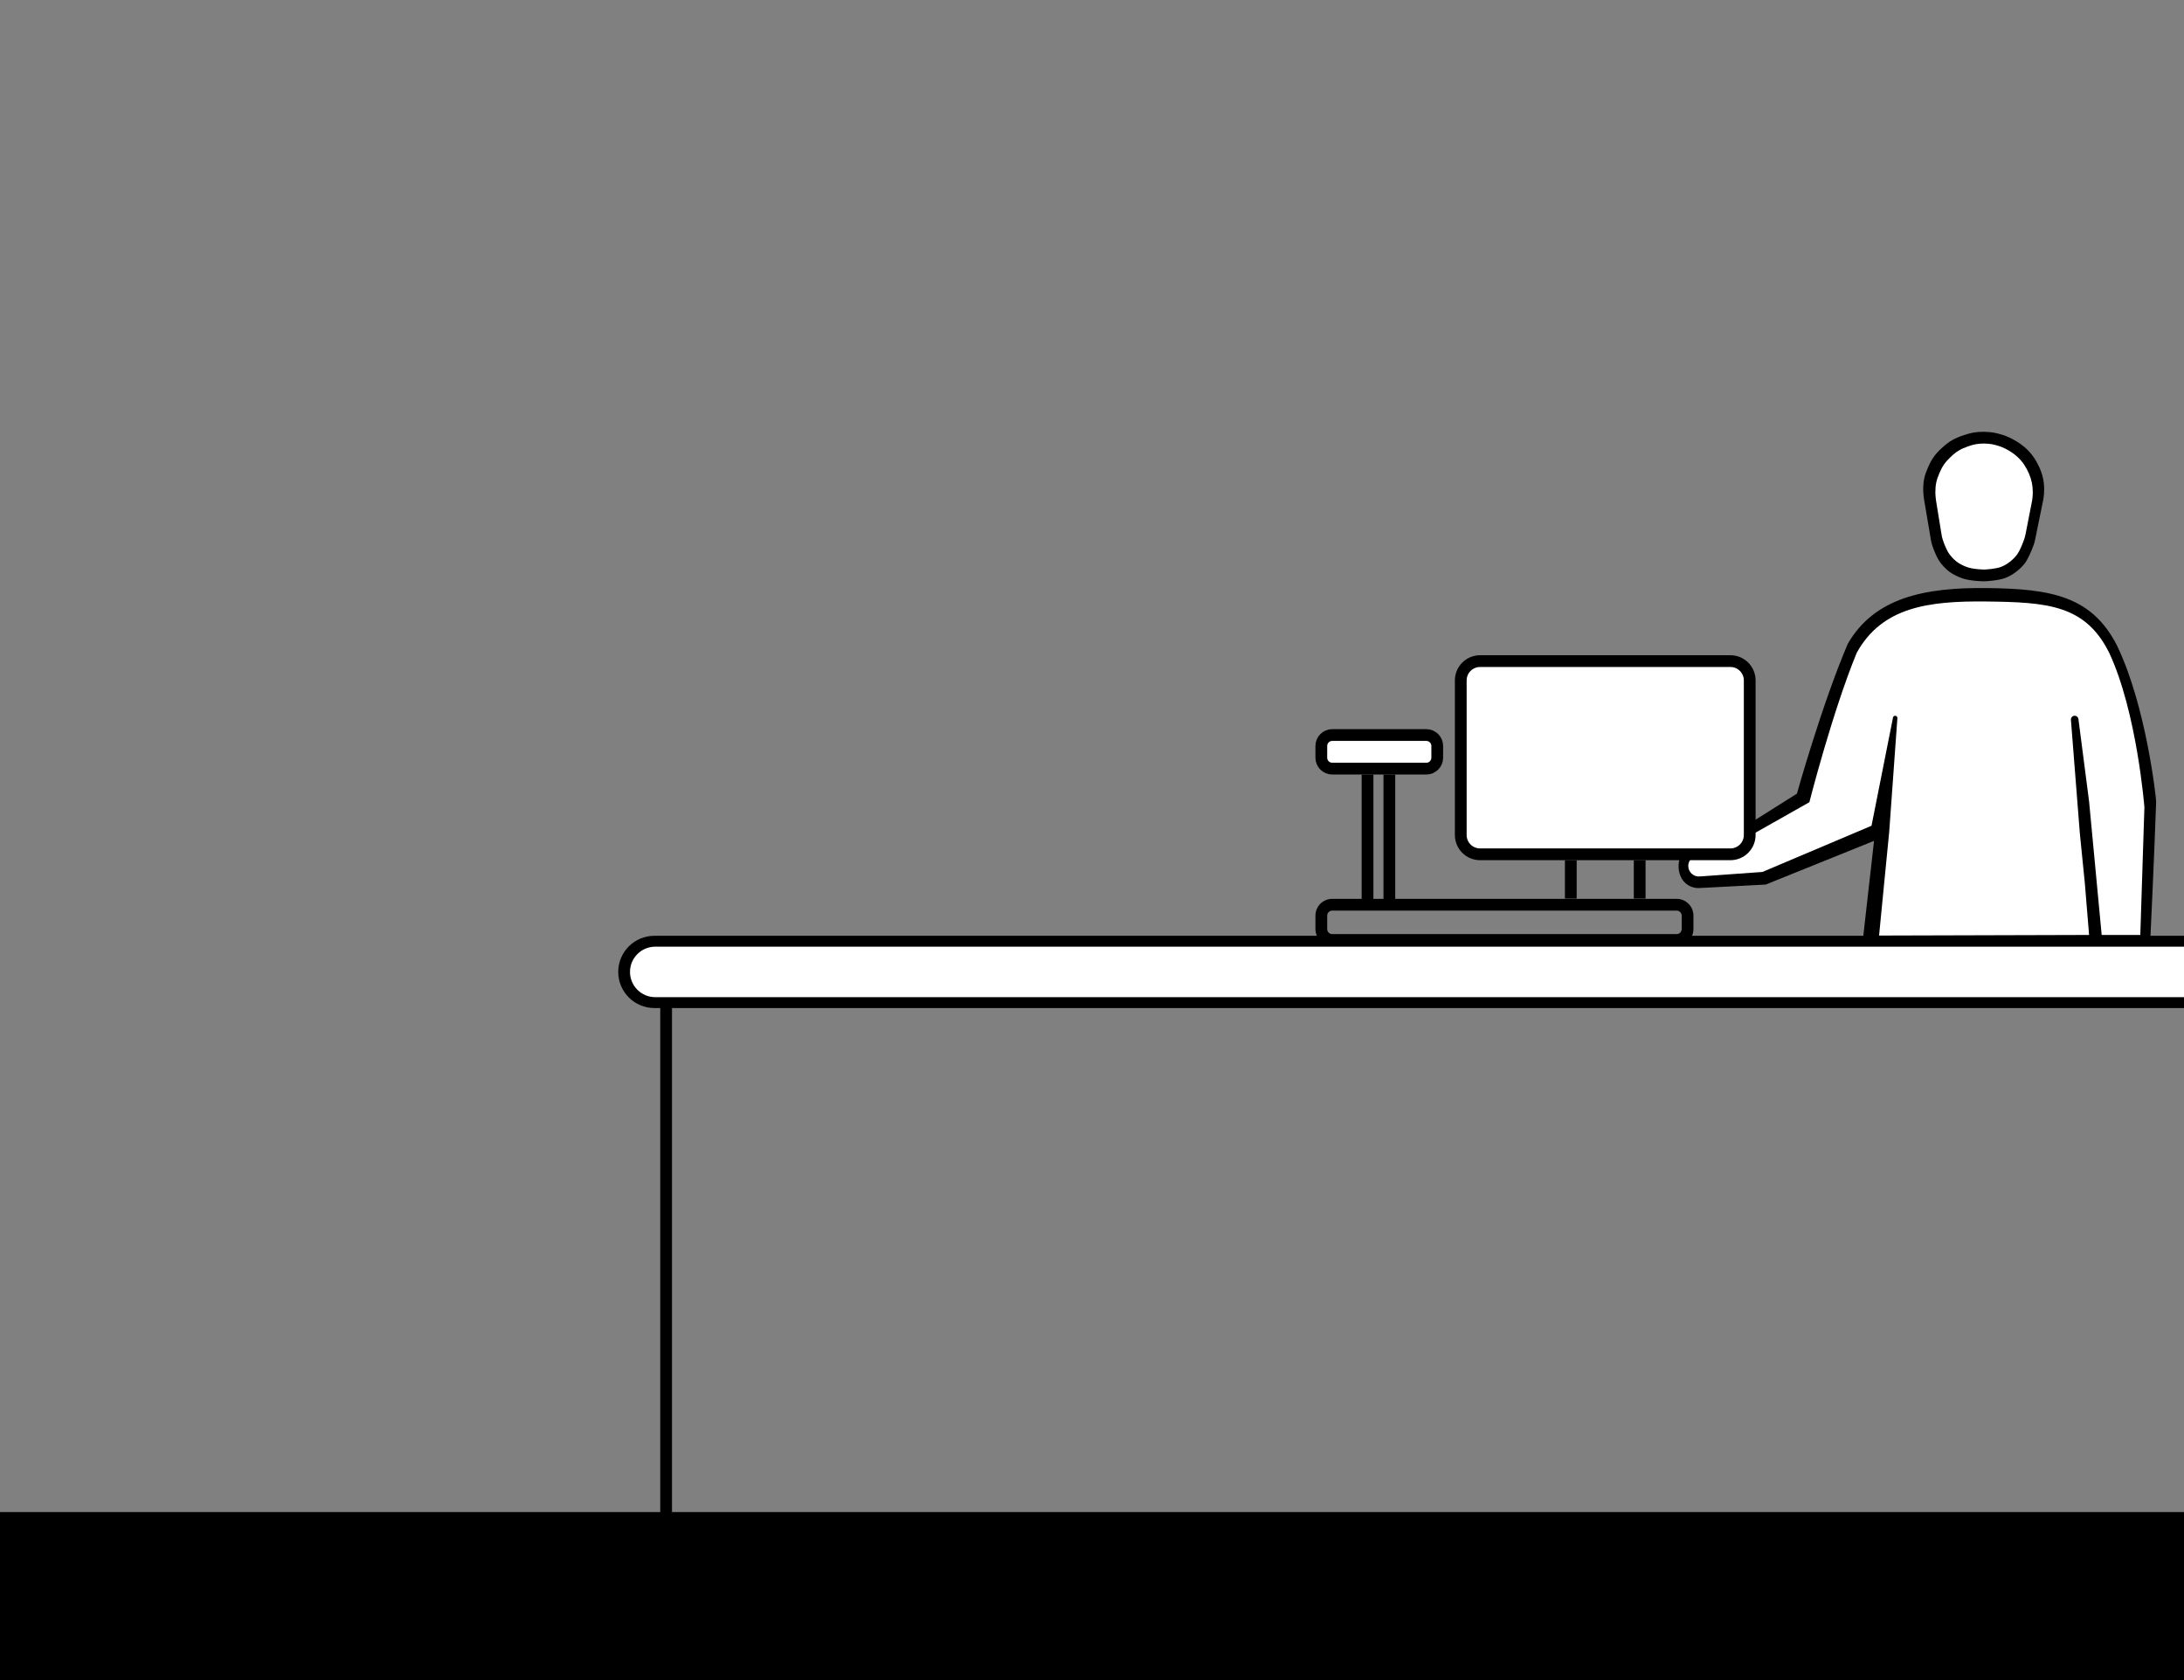 <svg width="1300" height="1000" viewBox="0 0 1300 1000" fill="none" xmlns="http://www.w3.org/2000/svg">
<rect x="0" y="0" width="1300" height="1000" fill="#808080" stroke="none"/>
<g clip-path="url(#clip0_1598_13)">
<path d="M400 596H393V900H0V1000H1300V900H400V596Z" fill="black"/>
<path d="M368 578.5C368 566.626 377.626 557 389.5 557H1301.5V600H389.5C377.626 600 368 590.374 368 578.5Z" fill="black"/>
<path d="M1283.43 477.162C1283.48 475.501 1277.52 420.035 1260 384C1244.95 354.825 1220.94 350.455 1182.82 350.021C1145.84 349.595 1115.77 355.537 1099.87 383.218C1084.43 419.322 1069.59 472.404 1069.59 472.404L1034.5 494.5L1010.44 500.954C1001.49 503.355 996.741 513.117 1000.37 521.641C1002.25 526.06 1006.69 528.832 1011.49 528.58L1051 526.5L1115.5 500.5L1109 558H1280C1280 558 1282 517 1283.43 477.162Z" fill="black"/>
<path d="M1276.43 480.47C1276.43 480.47 1271.99 423.786 1255.45 388.515C1241.25 359.957 1218.46 358.445 1182.49 358.02C1147.6 357.603 1120.23 361.42 1105.22 388.515C1090.65 423.854 1077 477.5 1077 477.5L1036.31 500.499L1009.24 509.434C1006.46 510.351 1004.68 513.06 1004.95 515.972C1005.25 519.39 1008.24 521.932 1011.67 521.686L1049.09 518.992L1114 491.5L1126.79 427.082C1126.91 426.465 1127.45 426.02 1128.08 426.02C1128.85 426.02 1129.45 426.67 1129.4 427.434L1124.5 495.5L1121.5 526L1118.5 556.855L1243.5 556.5L1241 526L1238 496L1232.69 428.435C1232.59 427.124 1233.63 426.005 1234.94 426.011C1236.07 426.016 1237.02 426.854 1237.16 427.971L1243.51 477.09L1251 556.5H1273.99L1276.43 480.47Z" fill="white"/>
<path d="M1193.42 344.086C1189.65 345.494 1182.61 345.996 1180.77 346C1180.77 346 1172.47 345.931 1167.64 344.086C1162.19 342.007 1159.15 339.977 1155.47 335.511C1152.98 332.489 1151.04 327.288 1150.15 324.658C1149.79 323.579 1149.54 322.47 1149.35 321.348L1145.26 297.194C1145.26 297.194 1144.76 293.702 1144.77 291.452C1144.79 286.101 1145.52 282.959 1147.69 278.054C1149.92 273.016 1151.87 270.319 1155.96 266.57C1160.32 262.574 1163.46 260.828 1169.1 258.945C1173.48 257.483 1176.15 257.038 1180.77 257C1185.73 257.167 1187.58 257.478 1192.32 258.945C1197.06 260.522 1201.9 263.318 1205.58 266.57C1209.26 269.822 1211.84 273.671 1213.85 278.054C1215.86 282.437 1216.77 286.669 1216.77 291.452C1216.77 293.255 1216.57 295.411 1216.28 297.194L1211.42 321.027C1211.17 322.256 1210.85 323.468 1210.41 324.644C1209.37 327.437 1207.21 332.821 1205.1 335.473C1202.17 339.149 1197.93 342.402 1193.42 344.086Z" fill="black"/>
<path d="M1191.19 337.387C1188.15 338.573 1182.48 338.996 1181 339C1181 339 1174.31 338.942 1170.42 337.387C1166.03 335.635 1163.58 333.925 1160.62 330.161C1158.67 327.687 1157.14 323.481 1156.4 321.21C1156.06 320.171 1155.83 319.105 1155.66 318.026L1152.39 297.871C1152.39 297.871 1151.99 294.928 1152 293.032C1152.02 288.523 1152.6 285.876 1154.35 281.742C1156.15 277.496 1157.72 275.224 1161.01 272.065C1164.52 268.697 1167.05 267.226 1171.59 265.639C1175.12 264.407 1177.27 264.032 1181 264C1185 264.141 1186.49 264.403 1190.3 265.639C1194.12 266.968 1198.02 269.324 1200.99 272.065C1203.95 274.805 1206.03 278.048 1207.65 281.742C1209.27 285.436 1210 289.002 1210 293.032C1210 294.552 1209.84 296.369 1209.61 297.871L1205.73 317.733C1205.5 318.917 1205.2 320.084 1204.8 321.219C1203.93 323.626 1202.24 327.961 1200.59 330.129C1198.24 333.227 1194.82 335.968 1191.19 337.387Z" fill="white"/>
<path d="M881 393.5H1030C1036.35 393.5 1041.5 398.649 1041.5 405V497C1041.5 503.351 1036.35 508.5 1030 508.5H881C874.649 508.5 869.5 503.351 869.5 497V405C869.5 398.649 874.649 393.5 881 393.5Z" fill="white" stroke="black" stroke-width="7"/>
<path d="M793 437.5H849C852.59 437.5 855.5 440.41 855.5 444V451C855.5 454.59 852.59 457.5 849 457.5H793C789.41 457.5 786.5 454.59 786.5 451V444C786.5 440.41 789.41 437.5 793 437.5Z" fill="white" stroke="black" stroke-width="7"/>
<path fill-rule="evenodd" clip-rule="evenodd" d="M817.5 535H823.5V461H830.5V535H998C1003.52 535 1008 539.477 1008 545V553C1008 558.523 1003.52 563 998 563H793C787.477 563 783 558.523 783 553V545C783 539.477 787.477 535 793 535H810.5V461H817.5V535ZM931.5 534.812V512H938.5V534.812H931.5ZM972.5 534.812V512H979.5V534.812H972.5ZM793 542H998C999.657 542 1001 543.343 1001 545V553C1001 554.657 999.657 556 998 556H793C791.343 556 790 554.657 790 553V545C790 543.343 791.343 542 793 542Z" fill="black"/>
<path d="M375 578.499C375 570.199 381.728 563.471 390.029 563.471H1300V593.528H390.029C381.728 593.528 375 586.799 375 578.499V578.499Z" fill="white"/>
</g>
<defs>
<clipPath id="clip0_1598_13">
<rect width="1300" height="1000" fill="white"/>
</clipPath>
</defs>
</svg>
